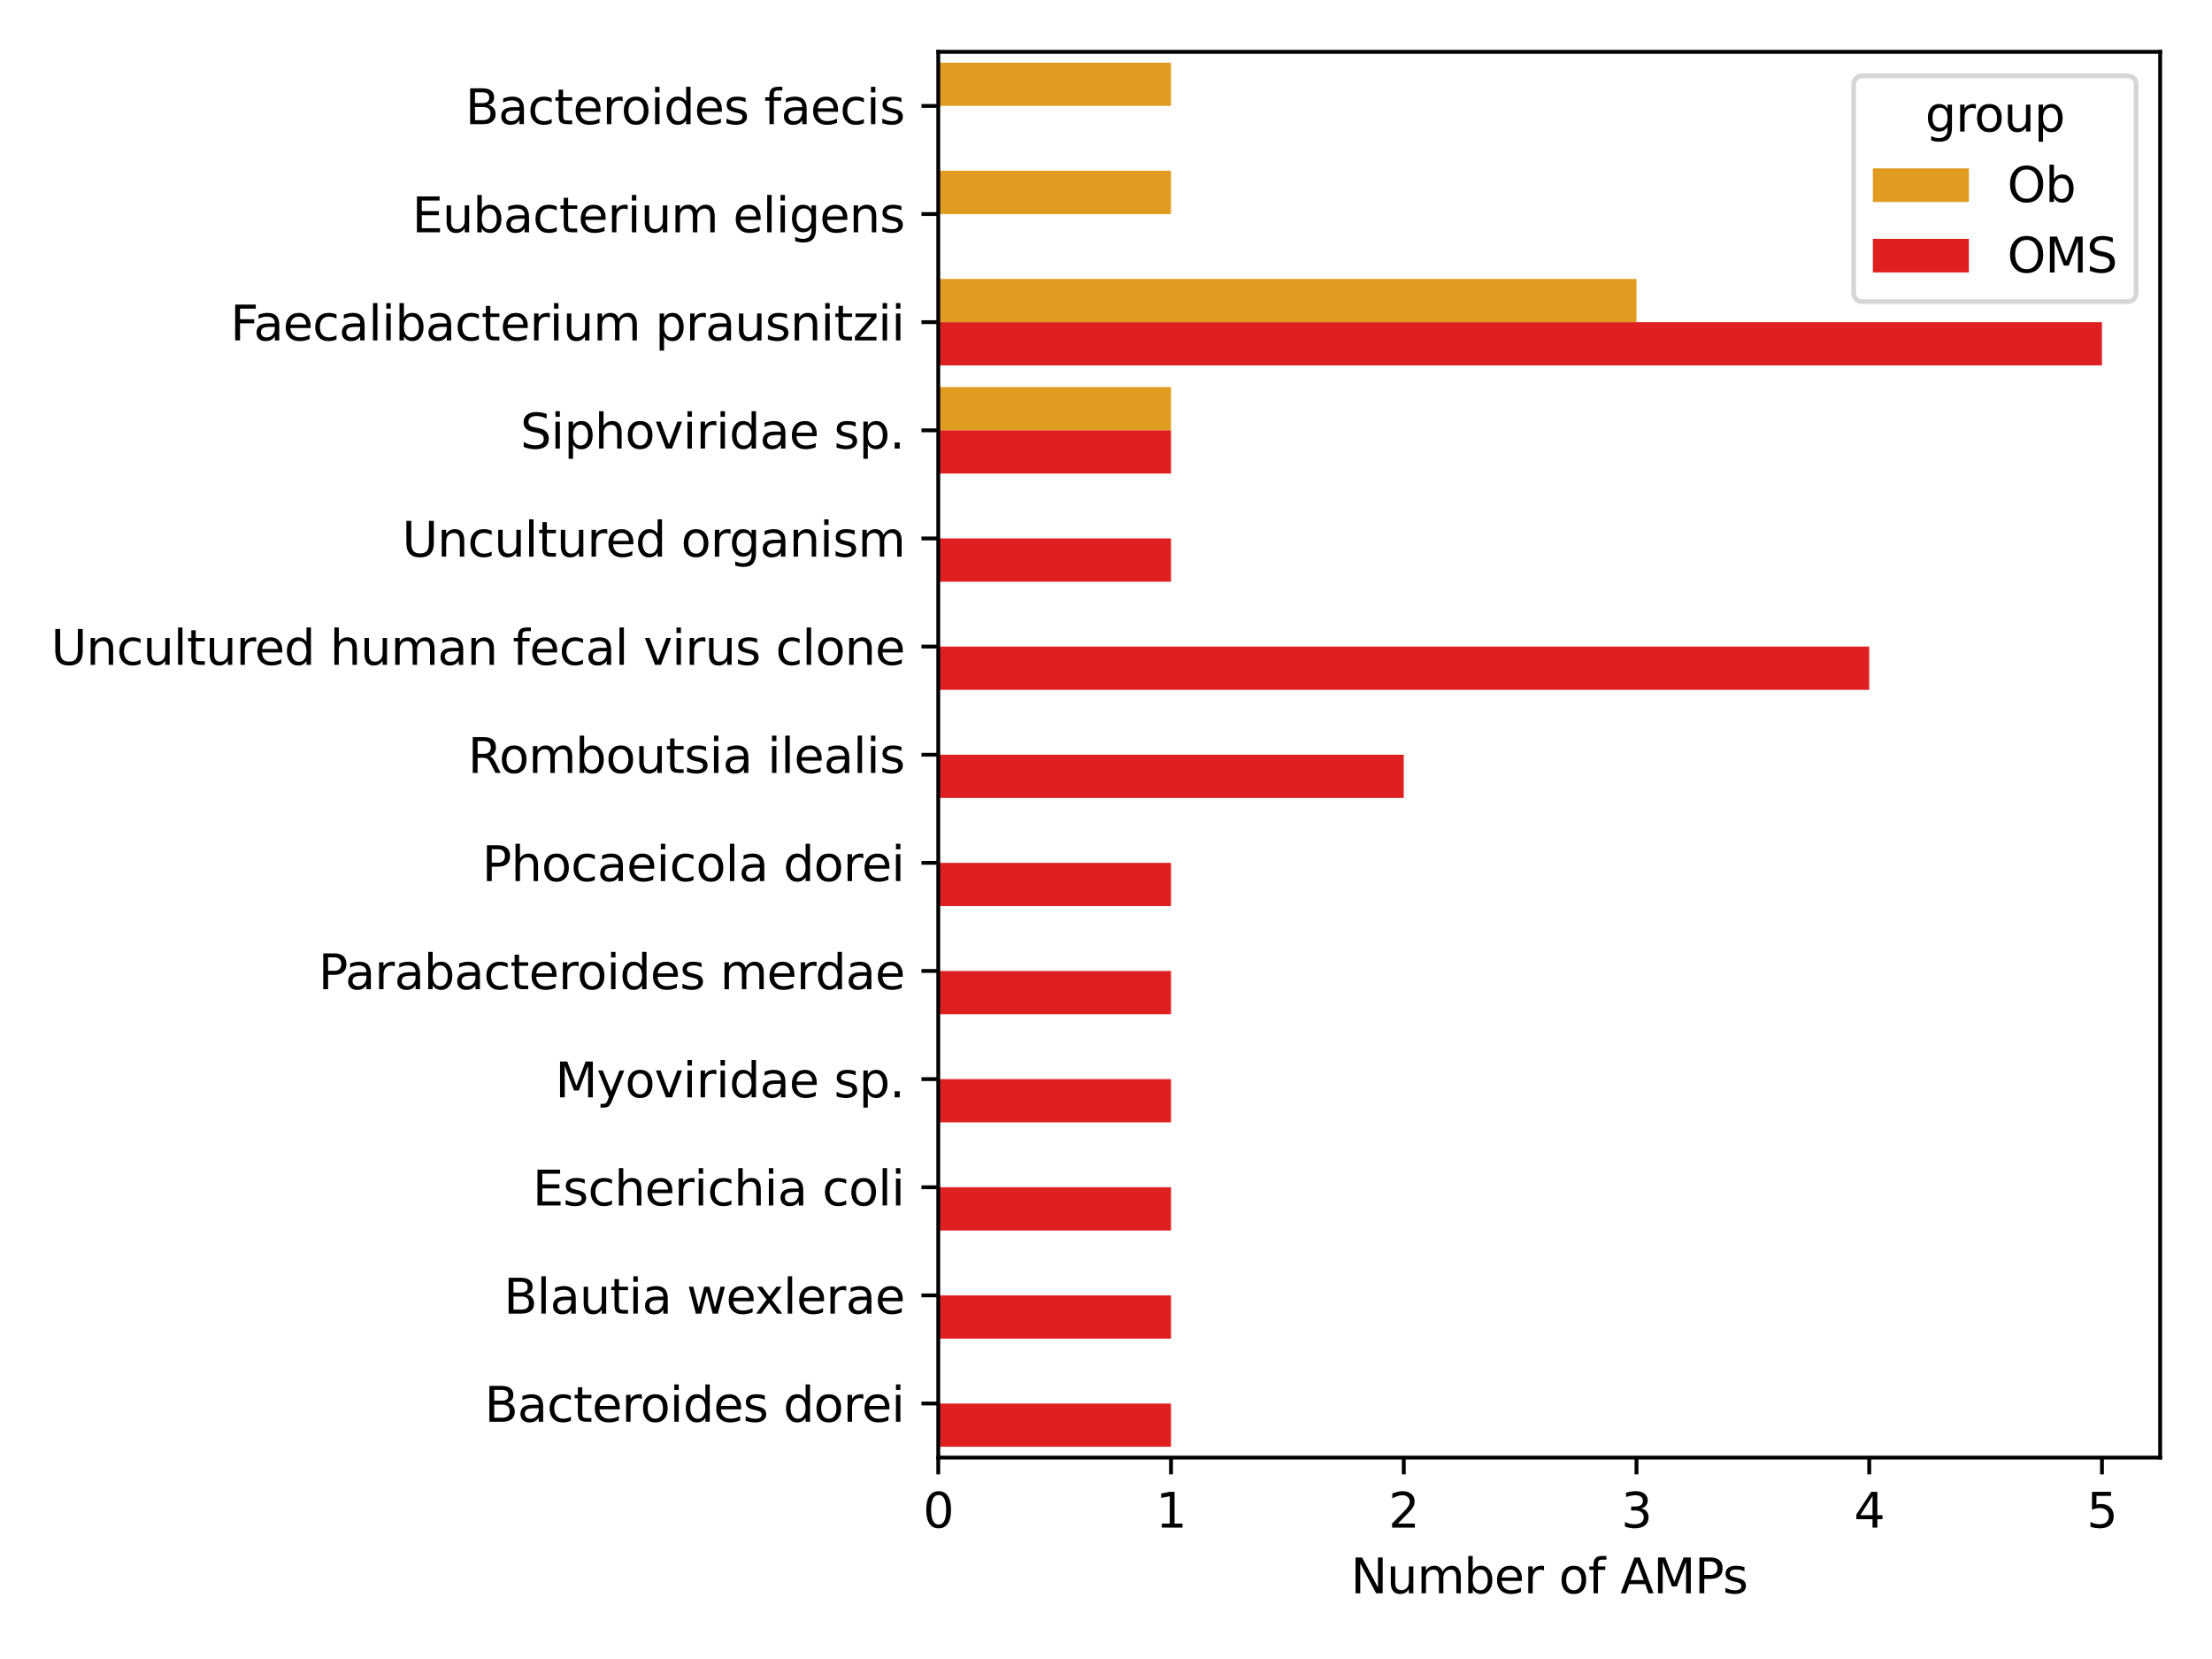 <?xml version="1.0" encoding="utf-8" standalone="no"?>
<!DOCTYPE svg PUBLIC "-//W3C//DTD SVG 1.1//EN"
  "http://www.w3.org/Graphics/SVG/1.1/DTD/svg11.dtd">
<svg xmlns:xlink="http://www.w3.org/1999/xlink" width="460.8pt" height="345.6pt" viewBox="0 0 460.8 345.6" xmlns="http://www.w3.org/2000/svg" version="1.1">
 <defs>
  <style type="text/css">*{stroke-linejoin: round; stroke-linecap: butt}</style>
 </defs>
 <g id="figure_1">
  <g id="patch_1">
   <path d="M 0 345.6 
L 460.8 345.6 
L 460.8 0 
L 0 0 
z
" style="fill: #ffffff"/>
  </g>
  <g id="axes_1">
   <g id="patch_2">
    <path d="M 195.46 303.64 
L 450 303.64 
L 450 10.8 
L 195.46 10.8 
z
" style="fill: #ffffff"/>
   </g>
   <g id="patch_3">
    <path d="M 195.46 13.053 
L 243.944 13.053 
L 243.944 22.063 
L 195.46 22.063 
z
" clip-path="url(#p601b85ba88)" style="fill: #df9c20"/>
   </g>
   <g id="patch_4">
    <path d="M 195.46 35.579 
L 243.944 35.579 
L 243.944 44.589 
L 195.46 44.589 
z
" clip-path="url(#p601b85ba88)" style="fill: #df9c20"/>
   </g>
   <g id="patch_5">
    <path d="M 195.46 58.105 
L 340.911 58.105 
L 340.911 67.115 
L 195.46 67.115 
z
" clip-path="url(#p601b85ba88)" style="fill: #df9c20"/>
   </g>
   <g id="patch_6">
    <path d="M 195.46 80.631 
L 243.944 80.631 
L 243.944 89.642 
L 195.46 89.642 
z
" clip-path="url(#p601b85ba88)" style="fill: #df9c20"/>
   </g>
   <g id="patch_7">
    <path d="M 0 0 
z
" clip-path="url(#p601b85ba88)" style="fill: #df9c20"/>
   </g>
   <g id="patch_8">
    <path d="M 0 0 
z
" clip-path="url(#p601b85ba88)" style="fill: #df9c20"/>
   </g>
   <g id="patch_9">
    <path d="M 0 0 
z
" clip-path="url(#p601b85ba88)" style="fill: #df9c20"/>
   </g>
   <g id="patch_10">
    <path d="M 0 0 
z
" clip-path="url(#p601b85ba88)" style="fill: #df9c20"/>
   </g>
   <g id="patch_11">
    <path d="M 0 0 
z
" clip-path="url(#p601b85ba88)" style="fill: #df9c20"/>
   </g>
   <g id="patch_12">
    <path d="M 0 0 
z
" clip-path="url(#p601b85ba88)" style="fill: #df9c20"/>
   </g>
   <g id="patch_13">
    <path d="M 0 0 
z
" clip-path="url(#p601b85ba88)" style="fill: #df9c20"/>
   </g>
   <g id="patch_14">
    <path d="M 0 0 
z
" clip-path="url(#p601b85ba88)" style="fill: #df9c20"/>
   </g>
   <g id="patch_15">
    <path d="M 0 0 
z
" clip-path="url(#p601b85ba88)" style="fill: #df9c20"/>
   </g>
   <g id="patch_16">
    <path d="M 0 0 
z
" clip-path="url(#p601b85ba88)" style="fill: #df2020"/>
   </g>
   <g id="patch_17">
    <path d="M 0 0 
z
" clip-path="url(#p601b85ba88)" style="fill: #df2020"/>
   </g>
   <g id="patch_18">
    <path d="M 195.46 67.115 
L 437.879 67.115 
L 437.879 76.126 
L 195.46 76.126 
z
" clip-path="url(#p601b85ba88)" style="fill: #df2020"/>
   </g>
   <g id="patch_19">
    <path d="M 195.46 89.642 
L 243.944 89.642 
L 243.944 98.652 
L 195.46 98.652 
z
" clip-path="url(#p601b85ba88)" style="fill: #df2020"/>
   </g>
   <g id="patch_20">
    <path d="M 195.46 112.168 
L 243.944 112.168 
L 243.944 121.178 
L 195.46 121.178 
z
" clip-path="url(#p601b85ba88)" style="fill: #df2020"/>
   </g>
   <g id="patch_21">
    <path d="M 195.46 134.694 
L 389.395 134.694 
L 389.395 143.704 
L 195.46 143.704 
z
" clip-path="url(#p601b85ba88)" style="fill: #df2020"/>
   </g>
   <g id="patch_22">
    <path d="M 195.46 157.22 
L 292.428 157.22 
L 292.428 166.23 
L 195.46 166.23 
z
" clip-path="url(#p601b85ba88)" style="fill: #df2020"/>
   </g>
   <g id="patch_23">
    <path d="M 195.46 179.746 
L 243.944 179.746 
L 243.944 188.757 
L 195.46 188.757 
z
" clip-path="url(#p601b85ba88)" style="fill: #df2020"/>
   </g>
   <g id="patch_24">
    <path d="M 195.46 202.272 
L 243.944 202.272 
L 243.944 211.283 
L 195.46 211.283 
z
" clip-path="url(#p601b85ba88)" style="fill: #df2020"/>
   </g>
   <g id="patch_25">
    <path d="M 195.46 224.798 
L 243.944 224.798 
L 243.944 233.809 
L 195.46 233.809 
z
" clip-path="url(#p601b85ba88)" style="fill: #df2020"/>
   </g>
   <g id="patch_26">
    <path d="M 195.46 247.325 
L 243.944 247.325 
L 243.944 256.335 
L 195.46 256.335 
z
" clip-path="url(#p601b85ba88)" style="fill: #df2020"/>
   </g>
   <g id="patch_27">
    <path d="M 195.46 269.851 
L 243.944 269.851 
L 243.944 278.861 
L 195.46 278.861 
z
" clip-path="url(#p601b85ba88)" style="fill: #df2020"/>
   </g>
   <g id="patch_28">
    <path d="M 195.46 292.377 
L 243.944 292.377 
L 243.944 301.387 
L 195.46 301.387 
z
" clip-path="url(#p601b85ba88)" style="fill: #df2020"/>
   </g>
   <g id="matplotlib.axis_1">
    <g id="xtick_1">
     <g id="line2d_1">
      <defs>
       <path id="m6d59817ad7" d="M 0 0 
L 0 3.5 
" style="stroke: #000000; stroke-width: 0.8"/>
      </defs>
      <g>
       <use xlink:href="#m6d59817ad7" x="195.46" y="303.64" style="stroke: #000000; stroke-width: 0.8"/>
      </g>
     </g>
     <g id="text_1">
      <!-- 0 -->
      <g transform="translate(192.279 318.238) scale(0.1 -0.1)">
       <defs>
        <path id="DejaVuSans-30" d="M 2034 4250 
Q 1547 4250 1301 3770 
Q 1056 3291 1056 2328 
Q 1056 1369 1301 889 
Q 1547 409 2034 409 
Q 2525 409 2770 889 
Q 3016 1369 3016 2328 
Q 3016 3291 2770 3770 
Q 2525 4250 2034 4250 
z
M 2034 4750 
Q 2819 4750 3233 4129 
Q 3647 3509 3647 2328 
Q 3647 1150 3233 529 
Q 2819 -91 2034 -91 
Q 1250 -91 836 529 
Q 422 1150 422 2328 
Q 422 3509 836 4129 
Q 1250 4750 2034 4750 
z
" transform="scale(0.016)"/>
       </defs>
       <use xlink:href="#DejaVuSans-30"/>
      </g>
     </g>
    </g>
    <g id="xtick_2">
     <g id="line2d_2">
      <g>
       <use xlink:href="#m6d59817ad7" x="243.944" y="303.64" style="stroke: #000000; stroke-width: 0.8"/>
      </g>
     </g>
     <g id="text_2">
      <!-- 1 -->
      <g transform="translate(240.763 318.238) scale(0.1 -0.1)">
       <defs>
        <path id="DejaVuSans-31" d="M 794 531 
L 1825 531 
L 1825 4091 
L 703 3866 
L 703 4441 
L 1819 4666 
L 2450 4666 
L 2450 531 
L 3481 531 
L 3481 0 
L 794 0 
L 794 531 
z
" transform="scale(0.016)"/>
       </defs>
       <use xlink:href="#DejaVuSans-31"/>
      </g>
     </g>
    </g>
    <g id="xtick_3">
     <g id="line2d_3">
      <g>
       <use xlink:href="#m6d59817ad7" x="292.428" y="303.64" style="stroke: #000000; stroke-width: 0.8"/>
      </g>
     </g>
     <g id="text_3">
      <!-- 2 -->
      <g transform="translate(289.246 318.238) scale(0.1 -0.1)">
       <defs>
        <path id="DejaVuSans-32" d="M 1228 531 
L 3431 531 
L 3431 0 
L 469 0 
L 469 531 
Q 828 903 1448 1529 
Q 2069 2156 2228 2338 
Q 2531 2678 2651 2914 
Q 2772 3150 2772 3378 
Q 2772 3750 2511 3984 
Q 2250 4219 1831 4219 
Q 1534 4219 1204 4116 
Q 875 4013 500 3803 
L 500 4441 
Q 881 4594 1212 4672 
Q 1544 4750 1819 4750 
Q 2544 4750 2975 4387 
Q 3406 4025 3406 3419 
Q 3406 3131 3298 2873 
Q 3191 2616 2906 2266 
Q 2828 2175 2409 1742 
Q 1991 1309 1228 531 
z
" transform="scale(0.016)"/>
       </defs>
       <use xlink:href="#DejaVuSans-32"/>
      </g>
     </g>
    </g>
    <g id="xtick_4">
     <g id="line2d_4">
      <g>
       <use xlink:href="#m6d59817ad7" x="340.911" y="303.64" style="stroke: #000000; stroke-width: 0.8"/>
      </g>
     </g>
     <g id="text_4">
      <!-- 3 -->
      <g transform="translate(337.73 318.238) scale(0.1 -0.1)">
       <defs>
        <path id="DejaVuSans-33" d="M 2597 2516 
Q 3050 2419 3304 2112 
Q 3559 1806 3559 1356 
Q 3559 666 3084 287 
Q 2609 -91 1734 -91 
Q 1441 -91 1130 -33 
Q 819 25 488 141 
L 488 750 
Q 750 597 1062 519 
Q 1375 441 1716 441 
Q 2309 441 2620 675 
Q 2931 909 2931 1356 
Q 2931 1769 2642 2001 
Q 2353 2234 1838 2234 
L 1294 2234 
L 1294 2753 
L 1863 2753 
Q 2328 2753 2575 2939 
Q 2822 3125 2822 3475 
Q 2822 3834 2567 4026 
Q 2313 4219 1838 4219 
Q 1578 4219 1281 4162 
Q 984 4106 628 3988 
L 628 4550 
Q 988 4650 1302 4700 
Q 1616 4750 1894 4750 
Q 2613 4750 3031 4423 
Q 3450 4097 3450 3541 
Q 3450 3153 3228 2886 
Q 3006 2619 2597 2516 
z
" transform="scale(0.016)"/>
       </defs>
       <use xlink:href="#DejaVuSans-33"/>
      </g>
     </g>
    </g>
    <g id="xtick_5">
     <g id="line2d_5">
      <g>
       <use xlink:href="#m6d59817ad7" x="389.395" y="303.64" style="stroke: #000000; stroke-width: 0.8"/>
      </g>
     </g>
     <g id="text_5">
      <!-- 4 -->
      <g transform="translate(386.214 318.238) scale(0.1 -0.1)">
       <defs>
        <path id="DejaVuSans-34" d="M 2419 4116 
L 825 1625 
L 2419 1625 
L 2419 4116 
z
M 2253 4666 
L 3047 4666 
L 3047 1625 
L 3713 1625 
L 3713 1100 
L 3047 1100 
L 3047 0 
L 2419 0 
L 2419 1100 
L 313 1100 
L 313 1709 
L 2253 4666 
z
" transform="scale(0.016)"/>
       </defs>
       <use xlink:href="#DejaVuSans-34"/>
      </g>
     </g>
    </g>
    <g id="xtick_6">
     <g id="line2d_6">
      <g>
       <use xlink:href="#m6d59817ad7" x="437.879" y="303.64" style="stroke: #000000; stroke-width: 0.8"/>
      </g>
     </g>
     <g id="text_6">
      <!-- 5 -->
      <g transform="translate(434.698 318.238) scale(0.1 -0.1)">
       <defs>
        <path id="DejaVuSans-35" d="M 691 4666 
L 3169 4666 
L 3169 4134 
L 1269 4134 
L 1269 2991 
Q 1406 3038 1543 3061 
Q 1681 3084 1819 3084 
Q 2600 3084 3056 2656 
Q 3513 2228 3513 1497 
Q 3513 744 3044 326 
Q 2575 -91 1722 -91 
Q 1428 -91 1123 -41 
Q 819 9 494 109 
L 494 744 
Q 775 591 1075 516 
Q 1375 441 1709 441 
Q 2250 441 2565 725 
Q 2881 1009 2881 1497 
Q 2881 1984 2565 2268 
Q 2250 2553 1709 2553 
Q 1456 2553 1204 2497 
Q 953 2441 691 2322 
L 691 4666 
z
" transform="scale(0.016)"/>
       </defs>
       <use xlink:href="#DejaVuSans-35"/>
      </g>
     </g>
    </g>
    <g id="text_7">
     <!-- Number of AMPs -->
     <g transform="translate(281.38 331.917) scale(0.1 -0.1)">
      <defs>
       <path id="DejaVuSans-4e" d="M 628 4666 
L 1478 4666 
L 3547 763 
L 3547 4666 
L 4159 4666 
L 4159 0 
L 3309 0 
L 1241 3903 
L 1241 0 
L 628 0 
L 628 4666 
z
" transform="scale(0.016)"/>
       <path id="DejaVuSans-75" d="M 544 1381 
L 544 3500 
L 1119 3500 
L 1119 1403 
Q 1119 906 1312 657 
Q 1506 409 1894 409 
Q 2359 409 2629 706 
Q 2900 1003 2900 1516 
L 2900 3500 
L 3475 3500 
L 3475 0 
L 2900 0 
L 2900 538 
Q 2691 219 2414 64 
Q 2138 -91 1772 -91 
Q 1169 -91 856 284 
Q 544 659 544 1381 
z
M 1991 3584 
L 1991 3584 
z
" transform="scale(0.016)"/>
       <path id="DejaVuSans-6d" d="M 3328 2828 
Q 3544 3216 3844 3400 
Q 4144 3584 4550 3584 
Q 5097 3584 5394 3201 
Q 5691 2819 5691 2113 
L 5691 0 
L 5113 0 
L 5113 2094 
Q 5113 2597 4934 2840 
Q 4756 3084 4391 3084 
Q 3944 3084 3684 2787 
Q 3425 2491 3425 1978 
L 3425 0 
L 2847 0 
L 2847 2094 
Q 2847 2600 2669 2842 
Q 2491 3084 2119 3084 
Q 1678 3084 1418 2786 
Q 1159 2488 1159 1978 
L 1159 0 
L 581 0 
L 581 3500 
L 1159 3500 
L 1159 2956 
Q 1356 3278 1631 3431 
Q 1906 3584 2284 3584 
Q 2666 3584 2933 3390 
Q 3200 3197 3328 2828 
z
" transform="scale(0.016)"/>
       <path id="DejaVuSans-62" d="M 3116 1747 
Q 3116 2381 2855 2742 
Q 2594 3103 2138 3103 
Q 1681 3103 1420 2742 
Q 1159 2381 1159 1747 
Q 1159 1113 1420 752 
Q 1681 391 2138 391 
Q 2594 391 2855 752 
Q 3116 1113 3116 1747 
z
M 1159 2969 
Q 1341 3281 1617 3432 
Q 1894 3584 2278 3584 
Q 2916 3584 3314 3078 
Q 3713 2572 3713 1747 
Q 3713 922 3314 415 
Q 2916 -91 2278 -91 
Q 1894 -91 1617 61 
Q 1341 213 1159 525 
L 1159 0 
L 581 0 
L 581 4863 
L 1159 4863 
L 1159 2969 
z
" transform="scale(0.016)"/>
       <path id="DejaVuSans-65" d="M 3597 1894 
L 3597 1613 
L 953 1613 
Q 991 1019 1311 708 
Q 1631 397 2203 397 
Q 2534 397 2845 478 
Q 3156 559 3463 722 
L 3463 178 
Q 3153 47 2828 -22 
Q 2503 -91 2169 -91 
Q 1331 -91 842 396 
Q 353 884 353 1716 
Q 353 2575 817 3079 
Q 1281 3584 2069 3584 
Q 2775 3584 3186 3129 
Q 3597 2675 3597 1894 
z
M 3022 2063 
Q 3016 2534 2758 2815 
Q 2500 3097 2075 3097 
Q 1594 3097 1305 2825 
Q 1016 2553 972 2059 
L 3022 2063 
z
" transform="scale(0.016)"/>
       <path id="DejaVuSans-72" d="M 2631 2963 
Q 2534 3019 2420 3045 
Q 2306 3072 2169 3072 
Q 1681 3072 1420 2755 
Q 1159 2438 1159 1844 
L 1159 0 
L 581 0 
L 581 3500 
L 1159 3500 
L 1159 2956 
Q 1341 3275 1631 3429 
Q 1922 3584 2338 3584 
Q 2397 3584 2469 3576 
Q 2541 3569 2628 3553 
L 2631 2963 
z
" transform="scale(0.016)"/>
       <path id="DejaVuSans-20" transform="scale(0.016)"/>
       <path id="DejaVuSans-6f" d="M 1959 3097 
Q 1497 3097 1228 2736 
Q 959 2375 959 1747 
Q 959 1119 1226 758 
Q 1494 397 1959 397 
Q 2419 397 2687 759 
Q 2956 1122 2956 1747 
Q 2956 2369 2687 2733 
Q 2419 3097 1959 3097 
z
M 1959 3584 
Q 2709 3584 3137 3096 
Q 3566 2609 3566 1747 
Q 3566 888 3137 398 
Q 2709 -91 1959 -91 
Q 1206 -91 779 398 
Q 353 888 353 1747 
Q 353 2609 779 3096 
Q 1206 3584 1959 3584 
z
" transform="scale(0.016)"/>
       <path id="DejaVuSans-66" d="M 2375 4863 
L 2375 4384 
L 1825 4384 
Q 1516 4384 1395 4259 
Q 1275 4134 1275 3809 
L 1275 3500 
L 2222 3500 
L 2222 3053 
L 1275 3053 
L 1275 0 
L 697 0 
L 697 3053 
L 147 3053 
L 147 3500 
L 697 3500 
L 697 3744 
Q 697 4328 969 4595 
Q 1241 4863 1831 4863 
L 2375 4863 
z
" transform="scale(0.016)"/>
       <path id="DejaVuSans-41" d="M 2188 4044 
L 1331 1722 
L 3047 1722 
L 2188 4044 
z
M 1831 4666 
L 2547 4666 
L 4325 0 
L 3669 0 
L 3244 1197 
L 1141 1197 
L 716 0 
L 50 0 
L 1831 4666 
z
" transform="scale(0.016)"/>
       <path id="DejaVuSans-4d" d="M 628 4666 
L 1569 4666 
L 2759 1491 
L 3956 4666 
L 4897 4666 
L 4897 0 
L 4281 0 
L 4281 4097 
L 3078 897 
L 2444 897 
L 1241 4097 
L 1241 0 
L 628 0 
L 628 4666 
z
" transform="scale(0.016)"/>
       <path id="DejaVuSans-50" d="M 1259 4147 
L 1259 2394 
L 2053 2394 
Q 2494 2394 2734 2622 
Q 2975 2850 2975 3272 
Q 2975 3691 2734 3919 
Q 2494 4147 2053 4147 
L 1259 4147 
z
M 628 4666 
L 2053 4666 
Q 2838 4666 3239 4311 
Q 3641 3956 3641 3272 
Q 3641 2581 3239 2228 
Q 2838 1875 2053 1875 
L 1259 1875 
L 1259 0 
L 628 0 
L 628 4666 
z
" transform="scale(0.016)"/>
       <path id="DejaVuSans-73" d="M 2834 3397 
L 2834 2853 
Q 2591 2978 2328 3040 
Q 2066 3103 1784 3103 
Q 1356 3103 1142 2972 
Q 928 2841 928 2578 
Q 928 2378 1081 2264 
Q 1234 2150 1697 2047 
L 1894 2003 
Q 2506 1872 2764 1633 
Q 3022 1394 3022 966 
Q 3022 478 2636 193 
Q 2250 -91 1575 -91 
Q 1294 -91 989 -36 
Q 684 19 347 128 
L 347 722 
Q 666 556 975 473 
Q 1284 391 1588 391 
Q 1994 391 2212 530 
Q 2431 669 2431 922 
Q 2431 1156 2273 1281 
Q 2116 1406 1581 1522 
L 1381 1569 
Q 847 1681 609 1914 
Q 372 2147 372 2553 
Q 372 3047 722 3315 
Q 1072 3584 1716 3584 
Q 2034 3584 2315 3537 
Q 2597 3491 2834 3397 
z
" transform="scale(0.016)"/>
      </defs>
      <use xlink:href="#DejaVuSans-4e"/>
      <use xlink:href="#DejaVuSans-75" x="74.805"/>
      <use xlink:href="#DejaVuSans-6d" x="138.184"/>
      <use xlink:href="#DejaVuSans-62" x="235.596"/>
      <use xlink:href="#DejaVuSans-65" x="299.072"/>
      <use xlink:href="#DejaVuSans-72" x="360.596"/>
      <use xlink:href="#DejaVuSans-20" x="401.709"/>
      <use xlink:href="#DejaVuSans-6f" x="433.496"/>
      <use xlink:href="#DejaVuSans-66" x="494.678"/>
      <use xlink:href="#DejaVuSans-20" x="529.883"/>
      <use xlink:href="#DejaVuSans-41" x="561.67"/>
      <use xlink:href="#DejaVuSans-4d" x="630.078"/>
      <use xlink:href="#DejaVuSans-50" x="716.357"/>
      <use xlink:href="#DejaVuSans-73" x="774.91"/>
     </g>
    </g>
   </g>
   <g id="matplotlib.axis_2">
    <g id="ytick_1">
     <g id="line2d_7">
      <defs>
       <path id="mf4fec11add" d="M 0 0 
L -3.5 0 
" style="stroke: #000000; stroke-width: 0.8"/>
      </defs>
      <g>
       <use xlink:href="#mf4fec11add" x="195.46" y="22.063" style="stroke: #000000; stroke-width: 0.8"/>
      </g>
     </g>
     <g id="text_8">
      <!-- Bacteroides faecis -->
      <g transform="translate(96.94 25.862) scale(0.1 -0.1)">
       <defs>
        <path id="DejaVuSans-42" d="M 1259 2228 
L 1259 519 
L 2272 519 
Q 2781 519 3026 730 
Q 3272 941 3272 1375 
Q 3272 1813 3026 2020 
Q 2781 2228 2272 2228 
L 1259 2228 
z
M 1259 4147 
L 1259 2741 
L 2194 2741 
Q 2656 2741 2882 2914 
Q 3109 3088 3109 3444 
Q 3109 3797 2882 3972 
Q 2656 4147 2194 4147 
L 1259 4147 
z
M 628 4666 
L 2241 4666 
Q 2963 4666 3353 4366 
Q 3744 4066 3744 3513 
Q 3744 3084 3544 2831 
Q 3344 2578 2956 2516 
Q 3422 2416 3680 2098 
Q 3938 1781 3938 1306 
Q 3938 681 3513 340 
Q 3088 0 2303 0 
L 628 0 
L 628 4666 
z
" transform="scale(0.016)"/>
        <path id="DejaVuSans-61" d="M 2194 1759 
Q 1497 1759 1228 1600 
Q 959 1441 959 1056 
Q 959 750 1161 570 
Q 1363 391 1709 391 
Q 2188 391 2477 730 
Q 2766 1069 2766 1631 
L 2766 1759 
L 2194 1759 
z
M 3341 1997 
L 3341 0 
L 2766 0 
L 2766 531 
Q 2569 213 2275 61 
Q 1981 -91 1556 -91 
Q 1019 -91 701 211 
Q 384 513 384 1019 
Q 384 1609 779 1909 
Q 1175 2209 1959 2209 
L 2766 2209 
L 2766 2266 
Q 2766 2663 2505 2880 
Q 2244 3097 1772 3097 
Q 1472 3097 1187 3025 
Q 903 2953 641 2809 
L 641 3341 
Q 956 3463 1253 3523 
Q 1550 3584 1831 3584 
Q 2591 3584 2966 3190 
Q 3341 2797 3341 1997 
z
" transform="scale(0.016)"/>
        <path id="DejaVuSans-63" d="M 3122 3366 
L 3122 2828 
Q 2878 2963 2633 3030 
Q 2388 3097 2138 3097 
Q 1578 3097 1268 2742 
Q 959 2388 959 1747 
Q 959 1106 1268 751 
Q 1578 397 2138 397 
Q 2388 397 2633 464 
Q 2878 531 3122 666 
L 3122 134 
Q 2881 22 2623 -34 
Q 2366 -91 2075 -91 
Q 1284 -91 818 406 
Q 353 903 353 1747 
Q 353 2603 823 3093 
Q 1294 3584 2113 3584 
Q 2378 3584 2631 3529 
Q 2884 3475 3122 3366 
z
" transform="scale(0.016)"/>
        <path id="DejaVuSans-74" d="M 1172 4494 
L 1172 3500 
L 2356 3500 
L 2356 3053 
L 1172 3053 
L 1172 1153 
Q 1172 725 1289 603 
Q 1406 481 1766 481 
L 2356 481 
L 2356 0 
L 1766 0 
Q 1100 0 847 248 
Q 594 497 594 1153 
L 594 3053 
L 172 3053 
L 172 3500 
L 594 3500 
L 594 4494 
L 1172 4494 
z
" transform="scale(0.016)"/>
        <path id="DejaVuSans-69" d="M 603 3500 
L 1178 3500 
L 1178 0 
L 603 0 
L 603 3500 
z
M 603 4863 
L 1178 4863 
L 1178 4134 
L 603 4134 
L 603 4863 
z
" transform="scale(0.016)"/>
        <path id="DejaVuSans-64" d="M 2906 2969 
L 2906 4863 
L 3481 4863 
L 3481 0 
L 2906 0 
L 2906 525 
Q 2725 213 2448 61 
Q 2172 -91 1784 -91 
Q 1150 -91 751 415 
Q 353 922 353 1747 
Q 353 2572 751 3078 
Q 1150 3584 1784 3584 
Q 2172 3584 2448 3432 
Q 2725 3281 2906 2969 
z
M 947 1747 
Q 947 1113 1208 752 
Q 1469 391 1925 391 
Q 2381 391 2643 752 
Q 2906 1113 2906 1747 
Q 2906 2381 2643 2742 
Q 2381 3103 1925 3103 
Q 1469 3103 1208 2742 
Q 947 2381 947 1747 
z
" transform="scale(0.016)"/>
       </defs>
       <use xlink:href="#DejaVuSans-42"/>
       <use xlink:href="#DejaVuSans-61" x="68.604"/>
       <use xlink:href="#DejaVuSans-63" x="129.883"/>
       <use xlink:href="#DejaVuSans-74" x="184.863"/>
       <use xlink:href="#DejaVuSans-65" x="224.072"/>
       <use xlink:href="#DejaVuSans-72" x="285.596"/>
       <use xlink:href="#DejaVuSans-6f" x="324.459"/>
       <use xlink:href="#DejaVuSans-69" x="385.641"/>
       <use xlink:href="#DejaVuSans-64" x="413.424"/>
       <use xlink:href="#DejaVuSans-65" x="476.9"/>
       <use xlink:href="#DejaVuSans-73" x="538.424"/>
       <use xlink:href="#DejaVuSans-20" x="590.523"/>
       <use xlink:href="#DejaVuSans-66" x="622.311"/>
       <use xlink:href="#DejaVuSans-61" x="657.516"/>
       <use xlink:href="#DejaVuSans-65" x="718.795"/>
       <use xlink:href="#DejaVuSans-63" x="780.318"/>
       <use xlink:href="#DejaVuSans-69" x="835.299"/>
       <use xlink:href="#DejaVuSans-73" x="863.082"/>
      </g>
     </g>
    </g>
    <g id="ytick_2">
     <g id="line2d_8">
      <g>
       <use xlink:href="#mf4fec11add" x="195.46" y="44.589" style="stroke: #000000; stroke-width: 0.8"/>
      </g>
     </g>
     <g id="text_9">
      <!-- Eubacterium eligens -->
      <g transform="translate(85.852 48.388) scale(0.1 -0.1)">
       <defs>
        <path id="DejaVuSans-45" d="M 628 4666 
L 3578 4666 
L 3578 4134 
L 1259 4134 
L 1259 2753 
L 3481 2753 
L 3481 2222 
L 1259 2222 
L 1259 531 
L 3634 531 
L 3634 0 
L 628 0 
L 628 4666 
z
" transform="scale(0.016)"/>
        <path id="DejaVuSans-6c" d="M 603 4863 
L 1178 4863 
L 1178 0 
L 603 0 
L 603 4863 
z
" transform="scale(0.016)"/>
        <path id="DejaVuSans-67" d="M 2906 1791 
Q 2906 2416 2648 2759 
Q 2391 3103 1925 3103 
Q 1463 3103 1205 2759 
Q 947 2416 947 1791 
Q 947 1169 1205 825 
Q 1463 481 1925 481 
Q 2391 481 2648 825 
Q 2906 1169 2906 1791 
z
M 3481 434 
Q 3481 -459 3084 -895 
Q 2688 -1331 1869 -1331 
Q 1566 -1331 1297 -1286 
Q 1028 -1241 775 -1147 
L 775 -588 
Q 1028 -725 1275 -790 
Q 1522 -856 1778 -856 
Q 2344 -856 2625 -561 
Q 2906 -266 2906 331 
L 2906 616 
Q 2728 306 2450 153 
Q 2172 0 1784 0 
Q 1141 0 747 490 
Q 353 981 353 1791 
Q 353 2603 747 3093 
Q 1141 3584 1784 3584 
Q 2172 3584 2450 3431 
Q 2728 3278 2906 2969 
L 2906 3500 
L 3481 3500 
L 3481 434 
z
" transform="scale(0.016)"/>
        <path id="DejaVuSans-6e" d="M 3513 2113 
L 3513 0 
L 2938 0 
L 2938 2094 
Q 2938 2591 2744 2837 
Q 2550 3084 2163 3084 
Q 1697 3084 1428 2787 
Q 1159 2491 1159 1978 
L 1159 0 
L 581 0 
L 581 3500 
L 1159 3500 
L 1159 2956 
Q 1366 3272 1645 3428 
Q 1925 3584 2291 3584 
Q 2894 3584 3203 3211 
Q 3513 2838 3513 2113 
z
" transform="scale(0.016)"/>
       </defs>
       <use xlink:href="#DejaVuSans-45"/>
       <use xlink:href="#DejaVuSans-75" x="63.184"/>
       <use xlink:href="#DejaVuSans-62" x="126.562"/>
       <use xlink:href="#DejaVuSans-61" x="190.039"/>
       <use xlink:href="#DejaVuSans-63" x="251.318"/>
       <use xlink:href="#DejaVuSans-74" x="306.299"/>
       <use xlink:href="#DejaVuSans-65" x="345.508"/>
       <use xlink:href="#DejaVuSans-72" x="407.031"/>
       <use xlink:href="#DejaVuSans-69" x="448.145"/>
       <use xlink:href="#DejaVuSans-75" x="475.928"/>
       <use xlink:href="#DejaVuSans-6d" x="539.307"/>
       <use xlink:href="#DejaVuSans-20" x="636.719"/>
       <use xlink:href="#DejaVuSans-65" x="668.506"/>
       <use xlink:href="#DejaVuSans-6c" x="730.029"/>
       <use xlink:href="#DejaVuSans-69" x="757.812"/>
       <use xlink:href="#DejaVuSans-67" x="785.596"/>
       <use xlink:href="#DejaVuSans-65" x="849.072"/>
       <use xlink:href="#DejaVuSans-6e" x="910.596"/>
       <use xlink:href="#DejaVuSans-73" x="973.975"/>
      </g>
     </g>
    </g>
    <g id="ytick_3">
     <g id="line2d_9">
      <g>
       <use xlink:href="#mf4fec11add" x="195.46" y="67.115" style="stroke: #000000; stroke-width: 0.8"/>
      </g>
     </g>
     <g id="text_10">
      <!-- Faecalibacterium prausnitzii -->
      <g transform="translate(47.988 70.915) scale(0.1 -0.1)">
       <defs>
        <path id="DejaVuSans-46" d="M 628 4666 
L 3309 4666 
L 3309 4134 
L 1259 4134 
L 1259 2759 
L 3109 2759 
L 3109 2228 
L 1259 2228 
L 1259 0 
L 628 0 
L 628 4666 
z
" transform="scale(0.016)"/>
        <path id="DejaVuSans-70" d="M 1159 525 
L 1159 -1331 
L 581 -1331 
L 581 3500 
L 1159 3500 
L 1159 2969 
Q 1341 3281 1617 3432 
Q 1894 3584 2278 3584 
Q 2916 3584 3314 3078 
Q 3713 2572 3713 1747 
Q 3713 922 3314 415 
Q 2916 -91 2278 -91 
Q 1894 -91 1617 61 
Q 1341 213 1159 525 
z
M 3116 1747 
Q 3116 2381 2855 2742 
Q 2594 3103 2138 3103 
Q 1681 3103 1420 2742 
Q 1159 2381 1159 1747 
Q 1159 1113 1420 752 
Q 1681 391 2138 391 
Q 2594 391 2855 752 
Q 3116 1113 3116 1747 
z
" transform="scale(0.016)"/>
        <path id="DejaVuSans-7a" d="M 353 3500 
L 3084 3500 
L 3084 2975 
L 922 459 
L 3084 459 
L 3084 0 
L 275 0 
L 275 525 
L 2438 3041 
L 353 3041 
L 353 3500 
z
" transform="scale(0.016)"/>
       </defs>
       <use xlink:href="#DejaVuSans-46"/>
       <use xlink:href="#DejaVuSans-61" x="48.395"/>
       <use xlink:href="#DejaVuSans-65" x="109.674"/>
       <use xlink:href="#DejaVuSans-63" x="171.197"/>
       <use xlink:href="#DejaVuSans-61" x="226.178"/>
       <use xlink:href="#DejaVuSans-6c" x="287.457"/>
       <use xlink:href="#DejaVuSans-69" x="315.24"/>
       <use xlink:href="#DejaVuSans-62" x="343.023"/>
       <use xlink:href="#DejaVuSans-61" x="406.5"/>
       <use xlink:href="#DejaVuSans-63" x="467.779"/>
       <use xlink:href="#DejaVuSans-74" x="522.76"/>
       <use xlink:href="#DejaVuSans-65" x="561.969"/>
       <use xlink:href="#DejaVuSans-72" x="623.492"/>
       <use xlink:href="#DejaVuSans-69" x="664.605"/>
       <use xlink:href="#DejaVuSans-75" x="692.389"/>
       <use xlink:href="#DejaVuSans-6d" x="755.768"/>
       <use xlink:href="#DejaVuSans-20" x="853.18"/>
       <use xlink:href="#DejaVuSans-70" x="884.967"/>
       <use xlink:href="#DejaVuSans-72" x="948.443"/>
       <use xlink:href="#DejaVuSans-61" x="989.557"/>
       <use xlink:href="#DejaVuSans-75" x="1050.836"/>
       <use xlink:href="#DejaVuSans-73" x="1114.215"/>
       <use xlink:href="#DejaVuSans-6e" x="1166.314"/>
       <use xlink:href="#DejaVuSans-69" x="1229.693"/>
       <use xlink:href="#DejaVuSans-74" x="1257.477"/>
       <use xlink:href="#DejaVuSans-7a" x="1296.686"/>
       <use xlink:href="#DejaVuSans-69" x="1349.176"/>
       <use xlink:href="#DejaVuSans-69" x="1376.959"/>
      </g>
     </g>
    </g>
    <g id="ytick_4">
     <g id="line2d_10">
      <g>
       <use xlink:href="#mf4fec11add" x="195.46" y="89.642" style="stroke: #000000; stroke-width: 0.8"/>
      </g>
     </g>
     <g id="text_11">
      <!-- Siphoviridae sp. -->
      <g transform="translate(108.399 93.441) scale(0.1 -0.1)">
       <defs>
        <path id="DejaVuSans-53" d="M 3425 4513 
L 3425 3897 
Q 3066 4069 2747 4153 
Q 2428 4238 2131 4238 
Q 1616 4238 1336 4038 
Q 1056 3838 1056 3469 
Q 1056 3159 1242 3001 
Q 1428 2844 1947 2747 
L 2328 2669 
Q 3034 2534 3370 2195 
Q 3706 1856 3706 1288 
Q 3706 609 3251 259 
Q 2797 -91 1919 -91 
Q 1588 -91 1214 -16 
Q 841 59 441 206 
L 441 856 
Q 825 641 1194 531 
Q 1563 422 1919 422 
Q 2459 422 2753 634 
Q 3047 847 3047 1241 
Q 3047 1584 2836 1778 
Q 2625 1972 2144 2069 
L 1759 2144 
Q 1053 2284 737 2584 
Q 422 2884 422 3419 
Q 422 4038 858 4394 
Q 1294 4750 2059 4750 
Q 2388 4750 2728 4690 
Q 3069 4631 3425 4513 
z
" transform="scale(0.016)"/>
        <path id="DejaVuSans-68" d="M 3513 2113 
L 3513 0 
L 2938 0 
L 2938 2094 
Q 2938 2591 2744 2837 
Q 2550 3084 2163 3084 
Q 1697 3084 1428 2787 
Q 1159 2491 1159 1978 
L 1159 0 
L 581 0 
L 581 4863 
L 1159 4863 
L 1159 2956 
Q 1366 3272 1645 3428 
Q 1925 3584 2291 3584 
Q 2894 3584 3203 3211 
Q 3513 2838 3513 2113 
z
" transform="scale(0.016)"/>
        <path id="DejaVuSans-76" d="M 191 3500 
L 800 3500 
L 1894 563 
L 2988 3500 
L 3597 3500 
L 2284 0 
L 1503 0 
L 191 3500 
z
" transform="scale(0.016)"/>
        <path id="DejaVuSans-2e" d="M 684 794 
L 1344 794 
L 1344 0 
L 684 0 
L 684 794 
z
" transform="scale(0.016)"/>
       </defs>
       <use xlink:href="#DejaVuSans-53"/>
       <use xlink:href="#DejaVuSans-69" x="63.477"/>
       <use xlink:href="#DejaVuSans-70" x="91.26"/>
       <use xlink:href="#DejaVuSans-68" x="154.736"/>
       <use xlink:href="#DejaVuSans-6f" x="218.115"/>
       <use xlink:href="#DejaVuSans-76" x="279.297"/>
       <use xlink:href="#DejaVuSans-69" x="338.477"/>
       <use xlink:href="#DejaVuSans-72" x="366.26"/>
       <use xlink:href="#DejaVuSans-69" x="407.373"/>
       <use xlink:href="#DejaVuSans-64" x="435.156"/>
       <use xlink:href="#DejaVuSans-61" x="498.633"/>
       <use xlink:href="#DejaVuSans-65" x="559.912"/>
       <use xlink:href="#DejaVuSans-20" x="621.436"/>
       <use xlink:href="#DejaVuSans-73" x="653.223"/>
       <use xlink:href="#DejaVuSans-70" x="705.322"/>
       <use xlink:href="#DejaVuSans-2e" x="768.799"/>
      </g>
     </g>
    </g>
    <g id="ytick_5">
     <g id="line2d_11">
      <g>
       <use xlink:href="#mf4fec11add" x="195.46" y="112.168" style="stroke: #000000; stroke-width: 0.8"/>
      </g>
     </g>
     <g id="text_12">
      <!-- Uncultured organism -->
      <g transform="translate(83.769 115.967) scale(0.1 -0.1)">
       <defs>
        <path id="DejaVuSans-55" d="M 556 4666 
L 1191 4666 
L 1191 1831 
Q 1191 1081 1462 751 
Q 1734 422 2344 422 
Q 2950 422 3222 751 
Q 3494 1081 3494 1831 
L 3494 4666 
L 4128 4666 
L 4128 1753 
Q 4128 841 3676 375 
Q 3225 -91 2344 -91 
Q 1459 -91 1007 375 
Q 556 841 556 1753 
L 556 4666 
z
" transform="scale(0.016)"/>
       </defs>
       <use xlink:href="#DejaVuSans-55"/>
       <use xlink:href="#DejaVuSans-6e" x="73.193"/>
       <use xlink:href="#DejaVuSans-63" x="136.572"/>
       <use xlink:href="#DejaVuSans-75" x="191.553"/>
       <use xlink:href="#DejaVuSans-6c" x="254.932"/>
       <use xlink:href="#DejaVuSans-74" x="282.715"/>
       <use xlink:href="#DejaVuSans-75" x="321.924"/>
       <use xlink:href="#DejaVuSans-72" x="385.303"/>
       <use xlink:href="#DejaVuSans-65" x="424.166"/>
       <use xlink:href="#DejaVuSans-64" x="485.689"/>
       <use xlink:href="#DejaVuSans-20" x="549.166"/>
       <use xlink:href="#DejaVuSans-6f" x="580.953"/>
       <use xlink:href="#DejaVuSans-72" x="642.135"/>
       <use xlink:href="#DejaVuSans-67" x="681.498"/>
       <use xlink:href="#DejaVuSans-61" x="744.975"/>
       <use xlink:href="#DejaVuSans-6e" x="806.254"/>
       <use xlink:href="#DejaVuSans-69" x="869.633"/>
       <use xlink:href="#DejaVuSans-73" x="897.416"/>
       <use xlink:href="#DejaVuSans-6d" x="949.516"/>
      </g>
     </g>
    </g>
    <g id="ytick_6">
     <g id="line2d_12">
      <g>
       <use xlink:href="#mf4fec11add" x="195.46" y="134.694" style="stroke: #000000; stroke-width: 0.8"/>
      </g>
     </g>
     <g id="text_13">
      <!-- Uncultured human fecal virus clone -->
      <g transform="translate(10.632 138.493) scale(0.1 -0.1)">
       <use xlink:href="#DejaVuSans-55"/>
       <use xlink:href="#DejaVuSans-6e" x="73.193"/>
       <use xlink:href="#DejaVuSans-63" x="136.572"/>
       <use xlink:href="#DejaVuSans-75" x="191.553"/>
       <use xlink:href="#DejaVuSans-6c" x="254.932"/>
       <use xlink:href="#DejaVuSans-74" x="282.715"/>
       <use xlink:href="#DejaVuSans-75" x="321.924"/>
       <use xlink:href="#DejaVuSans-72" x="385.303"/>
       <use xlink:href="#DejaVuSans-65" x="424.166"/>
       <use xlink:href="#DejaVuSans-64" x="485.689"/>
       <use xlink:href="#DejaVuSans-20" x="549.166"/>
       <use xlink:href="#DejaVuSans-68" x="580.953"/>
       <use xlink:href="#DejaVuSans-75" x="644.332"/>
       <use xlink:href="#DejaVuSans-6d" x="707.711"/>
       <use xlink:href="#DejaVuSans-61" x="805.123"/>
       <use xlink:href="#DejaVuSans-6e" x="866.402"/>
       <use xlink:href="#DejaVuSans-20" x="929.781"/>
       <use xlink:href="#DejaVuSans-66" x="961.568"/>
       <use xlink:href="#DejaVuSans-65" x="996.773"/>
       <use xlink:href="#DejaVuSans-63" x="1058.297"/>
       <use xlink:href="#DejaVuSans-61" x="1113.277"/>
       <use xlink:href="#DejaVuSans-6c" x="1174.557"/>
       <use xlink:href="#DejaVuSans-20" x="1202.34"/>
       <use xlink:href="#DejaVuSans-76" x="1234.127"/>
       <use xlink:href="#DejaVuSans-69" x="1293.307"/>
       <use xlink:href="#DejaVuSans-72" x="1321.09"/>
       <use xlink:href="#DejaVuSans-75" x="1362.203"/>
       <use xlink:href="#DejaVuSans-73" x="1425.582"/>
       <use xlink:href="#DejaVuSans-20" x="1477.682"/>
       <use xlink:href="#DejaVuSans-63" x="1509.469"/>
       <use xlink:href="#DejaVuSans-6c" x="1564.449"/>
       <use xlink:href="#DejaVuSans-6f" x="1592.232"/>
       <use xlink:href="#DejaVuSans-6e" x="1653.414"/>
       <use xlink:href="#DejaVuSans-65" x="1716.793"/>
      </g>
     </g>
    </g>
    <g id="ytick_7">
     <g id="line2d_13">
      <g>
       <use xlink:href="#mf4fec11add" x="195.46" y="157.22" style="stroke: #000000; stroke-width: 0.8"/>
      </g>
     </g>
     <g id="text_14">
      <!-- Romboutsia ilealis -->
      <g transform="translate(97.48 161.019) scale(0.1 -0.1)">
       <defs>
        <path id="DejaVuSans-52" d="M 2841 2188 
Q 3044 2119 3236 1894 
Q 3428 1669 3622 1275 
L 4263 0 
L 3584 0 
L 2988 1197 
Q 2756 1666 2539 1819 
Q 2322 1972 1947 1972 
L 1259 1972 
L 1259 0 
L 628 0 
L 628 4666 
L 2053 4666 
Q 2853 4666 3247 4331 
Q 3641 3997 3641 3322 
Q 3641 2881 3436 2590 
Q 3231 2300 2841 2188 
z
M 1259 4147 
L 1259 2491 
L 2053 2491 
Q 2509 2491 2742 2702 
Q 2975 2913 2975 3322 
Q 2975 3731 2742 3939 
Q 2509 4147 2053 4147 
L 1259 4147 
z
" transform="scale(0.016)"/>
       </defs>
       <use xlink:href="#DejaVuSans-52"/>
       <use xlink:href="#DejaVuSans-6f" x="64.982"/>
       <use xlink:href="#DejaVuSans-6d" x="126.164"/>
       <use xlink:href="#DejaVuSans-62" x="223.576"/>
       <use xlink:href="#DejaVuSans-6f" x="287.053"/>
       <use xlink:href="#DejaVuSans-75" x="348.234"/>
       <use xlink:href="#DejaVuSans-74" x="411.613"/>
       <use xlink:href="#DejaVuSans-73" x="450.822"/>
       <use xlink:href="#DejaVuSans-69" x="502.922"/>
       <use xlink:href="#DejaVuSans-61" x="530.705"/>
       <use xlink:href="#DejaVuSans-20" x="591.984"/>
       <use xlink:href="#DejaVuSans-69" x="623.771"/>
       <use xlink:href="#DejaVuSans-6c" x="651.555"/>
       <use xlink:href="#DejaVuSans-65" x="679.338"/>
       <use xlink:href="#DejaVuSans-61" x="740.861"/>
       <use xlink:href="#DejaVuSans-6c" x="802.141"/>
       <use xlink:href="#DejaVuSans-69" x="829.924"/>
       <use xlink:href="#DejaVuSans-73" x="857.707"/>
      </g>
     </g>
    </g>
    <g id="ytick_8">
     <g id="line2d_14">
      <g>
       <use xlink:href="#mf4fec11add" x="195.46" y="179.746" style="stroke: #000000; stroke-width: 0.8"/>
      </g>
     </g>
     <g id="text_15">
      <!-- Phocaeicola dorei -->
      <g transform="translate(100.43 183.545) scale(0.1 -0.1)">
       <use xlink:href="#DejaVuSans-50"/>
       <use xlink:href="#DejaVuSans-68" x="60.303"/>
       <use xlink:href="#DejaVuSans-6f" x="123.682"/>
       <use xlink:href="#DejaVuSans-63" x="184.863"/>
       <use xlink:href="#DejaVuSans-61" x="239.844"/>
       <use xlink:href="#DejaVuSans-65" x="301.123"/>
       <use xlink:href="#DejaVuSans-69" x="362.646"/>
       <use xlink:href="#DejaVuSans-63" x="390.43"/>
       <use xlink:href="#DejaVuSans-6f" x="445.41"/>
       <use xlink:href="#DejaVuSans-6c" x="506.592"/>
       <use xlink:href="#DejaVuSans-61" x="534.375"/>
       <use xlink:href="#DejaVuSans-20" x="595.654"/>
       <use xlink:href="#DejaVuSans-64" x="627.441"/>
       <use xlink:href="#DejaVuSans-6f" x="690.918"/>
       <use xlink:href="#DejaVuSans-72" x="752.1"/>
       <use xlink:href="#DejaVuSans-65" x="790.963"/>
       <use xlink:href="#DejaVuSans-69" x="852.486"/>
      </g>
     </g>
    </g>
    <g id="ytick_9">
     <g id="line2d_15">
      <g>
       <use xlink:href="#mf4fec11add" x="195.46" y="202.272" style="stroke: #000000; stroke-width: 0.8"/>
      </g>
     </g>
     <g id="text_16">
      <!-- Parabacteroides merdae -->
      <g transform="translate(66.333 206.072) scale(0.1 -0.1)">
       <use xlink:href="#DejaVuSans-50"/>
       <use xlink:href="#DejaVuSans-61" x="55.803"/>
       <use xlink:href="#DejaVuSans-72" x="117.082"/>
       <use xlink:href="#DejaVuSans-61" x="158.195"/>
       <use xlink:href="#DejaVuSans-62" x="219.475"/>
       <use xlink:href="#DejaVuSans-61" x="282.951"/>
       <use xlink:href="#DejaVuSans-63" x="344.23"/>
       <use xlink:href="#DejaVuSans-74" x="399.211"/>
       <use xlink:href="#DejaVuSans-65" x="438.42"/>
       <use xlink:href="#DejaVuSans-72" x="499.943"/>
       <use xlink:href="#DejaVuSans-6f" x="538.807"/>
       <use xlink:href="#DejaVuSans-69" x="599.988"/>
       <use xlink:href="#DejaVuSans-64" x="627.771"/>
       <use xlink:href="#DejaVuSans-65" x="691.248"/>
       <use xlink:href="#DejaVuSans-73" x="752.771"/>
       <use xlink:href="#DejaVuSans-20" x="804.871"/>
       <use xlink:href="#DejaVuSans-6d" x="836.658"/>
       <use xlink:href="#DejaVuSans-65" x="934.07"/>
       <use xlink:href="#DejaVuSans-72" x="995.594"/>
       <use xlink:href="#DejaVuSans-64" x="1034.957"/>
       <use xlink:href="#DejaVuSans-61" x="1098.434"/>
       <use xlink:href="#DejaVuSans-65" x="1159.713"/>
      </g>
     </g>
    </g>
    <g id="ytick_10">
     <g id="line2d_16">
      <g>
       <use xlink:href="#mf4fec11add" x="195.46" y="224.798" style="stroke: #000000; stroke-width: 0.8"/>
      </g>
     </g>
     <g id="text_17">
      <!-- Myoviridae sp. -->
      <g transform="translate(115.665 228.598) scale(0.1 -0.1)">
       <defs>
        <path id="DejaVuSans-79" d="M 2059 -325 
Q 1816 -950 1584 -1140 
Q 1353 -1331 966 -1331 
L 506 -1331 
L 506 -850 
L 844 -850 
Q 1081 -850 1212 -737 
Q 1344 -625 1503 -206 
L 1606 56 
L 191 3500 
L 800 3500 
L 1894 763 
L 2988 3500 
L 3597 3500 
L 2059 -325 
z
" transform="scale(0.016)"/>
       </defs>
       <use xlink:href="#DejaVuSans-4d"/>
       <use xlink:href="#DejaVuSans-79" x="86.279"/>
       <use xlink:href="#DejaVuSans-6f" x="145.459"/>
       <use xlink:href="#DejaVuSans-76" x="206.641"/>
       <use xlink:href="#DejaVuSans-69" x="265.82"/>
       <use xlink:href="#DejaVuSans-72" x="293.604"/>
       <use xlink:href="#DejaVuSans-69" x="334.717"/>
       <use xlink:href="#DejaVuSans-64" x="362.5"/>
       <use xlink:href="#DejaVuSans-61" x="425.977"/>
       <use xlink:href="#DejaVuSans-65" x="487.256"/>
       <use xlink:href="#DejaVuSans-20" x="548.779"/>
       <use xlink:href="#DejaVuSans-73" x="580.566"/>
       <use xlink:href="#DejaVuSans-70" x="632.666"/>
       <use xlink:href="#DejaVuSans-2e" x="696.143"/>
      </g>
     </g>
    </g>
    <g id="ytick_11">
     <g id="line2d_17">
      <g>
       <use xlink:href="#mf4fec11add" x="195.46" y="247.325" style="stroke: #000000; stroke-width: 0.8"/>
      </g>
     </g>
     <g id="text_18">
      <!-- Escherichia coli -->
      <g transform="translate(110.96 251.124) scale(0.1 -0.1)">
       <use xlink:href="#DejaVuSans-45"/>
       <use xlink:href="#DejaVuSans-73" x="63.184"/>
       <use xlink:href="#DejaVuSans-63" x="115.283"/>
       <use xlink:href="#DejaVuSans-68" x="170.264"/>
       <use xlink:href="#DejaVuSans-65" x="233.643"/>
       <use xlink:href="#DejaVuSans-72" x="295.166"/>
       <use xlink:href="#DejaVuSans-69" x="336.279"/>
       <use xlink:href="#DejaVuSans-63" x="364.062"/>
       <use xlink:href="#DejaVuSans-68" x="419.043"/>
       <use xlink:href="#DejaVuSans-69" x="482.422"/>
       <use xlink:href="#DejaVuSans-61" x="510.205"/>
       <use xlink:href="#DejaVuSans-20" x="571.484"/>
       <use xlink:href="#DejaVuSans-63" x="603.271"/>
       <use xlink:href="#DejaVuSans-6f" x="658.252"/>
       <use xlink:href="#DejaVuSans-6c" x="719.434"/>
       <use xlink:href="#DejaVuSans-69" x="747.217"/>
      </g>
     </g>
    </g>
    <g id="ytick_12">
     <g id="line2d_18">
      <g>
       <use xlink:href="#mf4fec11add" x="195.46" y="269.851" style="stroke: #000000; stroke-width: 0.8"/>
      </g>
     </g>
     <g id="text_19">
      <!-- Blautia wexlerae -->
      <g transform="translate(104.952 273.65) scale(0.1 -0.1)">
       <defs>
        <path id="DejaVuSans-77" d="M 269 3500 
L 844 3500 
L 1563 769 
L 2278 3500 
L 2956 3500 
L 3675 769 
L 4391 3500 
L 4966 3500 
L 4050 0 
L 3372 0 
L 2619 2869 
L 1863 0 
L 1184 0 
L 269 3500 
z
" transform="scale(0.016)"/>
        <path id="DejaVuSans-78" d="M 3513 3500 
L 2247 1797 
L 3578 0 
L 2900 0 
L 1881 1375 
L 863 0 
L 184 0 
L 1544 1831 
L 300 3500 
L 978 3500 
L 1906 2253 
L 2834 3500 
L 3513 3500 
z
" transform="scale(0.016)"/>
       </defs>
       <use xlink:href="#DejaVuSans-42"/>
       <use xlink:href="#DejaVuSans-6c" x="68.604"/>
       <use xlink:href="#DejaVuSans-61" x="96.387"/>
       <use xlink:href="#DejaVuSans-75" x="157.666"/>
       <use xlink:href="#DejaVuSans-74" x="221.045"/>
       <use xlink:href="#DejaVuSans-69" x="260.254"/>
       <use xlink:href="#DejaVuSans-61" x="288.037"/>
       <use xlink:href="#DejaVuSans-20" x="349.316"/>
       <use xlink:href="#DejaVuSans-77" x="381.104"/>
       <use xlink:href="#DejaVuSans-65" x="462.891"/>
       <use xlink:href="#DejaVuSans-78" x="522.664"/>
       <use xlink:href="#DejaVuSans-6c" x="581.844"/>
       <use xlink:href="#DejaVuSans-65" x="609.627"/>
       <use xlink:href="#DejaVuSans-72" x="671.15"/>
       <use xlink:href="#DejaVuSans-61" x="712.264"/>
       <use xlink:href="#DejaVuSans-65" x="773.543"/>
      </g>
     </g>
    </g>
    <g id="ytick_13">
     <g id="line2d_19">
      <g>
       <use xlink:href="#mf4fec11add" x="195.46" y="292.377" style="stroke: #000000; stroke-width: 0.8"/>
      </g>
     </g>
     <g id="text_20">
      <!-- Bacteroides dorei -->
      <g transform="translate(100.943 296.176) scale(0.1 -0.1)">
       <use xlink:href="#DejaVuSans-42"/>
       <use xlink:href="#DejaVuSans-61" x="68.604"/>
       <use xlink:href="#DejaVuSans-63" x="129.883"/>
       <use xlink:href="#DejaVuSans-74" x="184.863"/>
       <use xlink:href="#DejaVuSans-65" x="224.072"/>
       <use xlink:href="#DejaVuSans-72" x="285.596"/>
       <use xlink:href="#DejaVuSans-6f" x="324.459"/>
       <use xlink:href="#DejaVuSans-69" x="385.641"/>
       <use xlink:href="#DejaVuSans-64" x="413.424"/>
       <use xlink:href="#DejaVuSans-65" x="476.9"/>
       <use xlink:href="#DejaVuSans-73" x="538.424"/>
       <use xlink:href="#DejaVuSans-20" x="590.523"/>
       <use xlink:href="#DejaVuSans-64" x="622.311"/>
       <use xlink:href="#DejaVuSans-6f" x="685.787"/>
       <use xlink:href="#DejaVuSans-72" x="746.969"/>
       <use xlink:href="#DejaVuSans-65" x="785.832"/>
       <use xlink:href="#DejaVuSans-69" x="847.355"/>
      </g>
     </g>
    </g>
   </g>
   <g id="line2d_20">
    <path clip-path="url(#p601b85ba88)" style="fill: none; stroke: #424242; stroke-width: 2.7; stroke-linecap: square"/>
   </g>
   <g id="line2d_21">
    <path clip-path="url(#p601b85ba88)" style="fill: none; stroke: #424242; stroke-width: 2.7; stroke-linecap: square"/>
   </g>
   <g id="line2d_22">
    <path clip-path="url(#p601b85ba88)" style="fill: none; stroke: #424242; stroke-width: 2.7; stroke-linecap: square"/>
   </g>
   <g id="line2d_23">
    <path clip-path="url(#p601b85ba88)" style="fill: none; stroke: #424242; stroke-width: 2.7; stroke-linecap: square"/>
   </g>
   <g id="line2d_24">
    <path clip-path="url(#p601b85ba88)" style="fill: none; stroke: #424242; stroke-width: 2.7; stroke-linecap: square"/>
   </g>
   <g id="line2d_25">
    <path clip-path="url(#p601b85ba88)" style="fill: none; stroke: #424242; stroke-width: 2.7; stroke-linecap: square"/>
   </g>
   <g id="line2d_26">
    <path clip-path="url(#p601b85ba88)" style="fill: none; stroke: #424242; stroke-width: 2.7; stroke-linecap: square"/>
   </g>
   <g id="line2d_27">
    <path clip-path="url(#p601b85ba88)" style="fill: none; stroke: #424242; stroke-width: 2.7; stroke-linecap: square"/>
   </g>
   <g id="line2d_28">
    <path clip-path="url(#p601b85ba88)" style="fill: none; stroke: #424242; stroke-width: 2.7; stroke-linecap: square"/>
   </g>
   <g id="line2d_29">
    <path clip-path="url(#p601b85ba88)" style="fill: none; stroke: #424242; stroke-width: 2.7; stroke-linecap: square"/>
   </g>
   <g id="line2d_30">
    <path clip-path="url(#p601b85ba88)" style="fill: none; stroke: #424242; stroke-width: 2.7; stroke-linecap: square"/>
   </g>
   <g id="line2d_31">
    <path clip-path="url(#p601b85ba88)" style="fill: none; stroke: #424242; stroke-width: 2.7; stroke-linecap: square"/>
   </g>
   <g id="line2d_32">
    <path clip-path="url(#p601b85ba88)" style="fill: none; stroke: #424242; stroke-width: 2.7; stroke-linecap: square"/>
   </g>
   <g id="line2d_33">
    <path clip-path="url(#p601b85ba88)" style="fill: none; stroke: #424242; stroke-width: 2.7; stroke-linecap: square"/>
   </g>
   <g id="line2d_34">
    <path clip-path="url(#p601b85ba88)" style="fill: none; stroke: #424242; stroke-width: 2.7; stroke-linecap: square"/>
   </g>
   <g id="line2d_35">
    <path clip-path="url(#p601b85ba88)" style="fill: none; stroke: #424242; stroke-width: 2.7; stroke-linecap: square"/>
   </g>
   <g id="line2d_36">
    <path clip-path="url(#p601b85ba88)" style="fill: none; stroke: #424242; stroke-width: 2.7; stroke-linecap: square"/>
   </g>
   <g id="line2d_37">
    <path clip-path="url(#p601b85ba88)" style="fill: none; stroke: #424242; stroke-width: 2.7; stroke-linecap: square"/>
   </g>
   <g id="line2d_38">
    <path clip-path="url(#p601b85ba88)" style="fill: none; stroke: #424242; stroke-width: 2.7; stroke-linecap: square"/>
   </g>
   <g id="line2d_39">
    <path clip-path="url(#p601b85ba88)" style="fill: none; stroke: #424242; stroke-width: 2.7; stroke-linecap: square"/>
   </g>
   <g id="line2d_40">
    <path clip-path="url(#p601b85ba88)" style="fill: none; stroke: #424242; stroke-width: 2.7; stroke-linecap: square"/>
   </g>
   <g id="line2d_41">
    <path clip-path="url(#p601b85ba88)" style="fill: none; stroke: #424242; stroke-width: 2.7; stroke-linecap: square"/>
   </g>
   <g id="line2d_42">
    <path clip-path="url(#p601b85ba88)" style="fill: none; stroke: #424242; stroke-width: 2.7; stroke-linecap: square"/>
   </g>
   <g id="line2d_43">
    <path clip-path="url(#p601b85ba88)" style="fill: none; stroke: #424242; stroke-width: 2.7; stroke-linecap: square"/>
   </g>
   <g id="line2d_44">
    <path clip-path="url(#p601b85ba88)" style="fill: none; stroke: #424242; stroke-width: 2.7; stroke-linecap: square"/>
   </g>
   <g id="line2d_45">
    <path clip-path="url(#p601b85ba88)" style="fill: none; stroke: #424242; stroke-width: 2.7; stroke-linecap: square"/>
   </g>
   <g id="patch_29">
    <path d="M 195.46 303.64 
L 195.46 10.8 
" style="fill: none; stroke: #000000; stroke-width: 0.8; stroke-linejoin: miter; stroke-linecap: square"/>
   </g>
   <g id="patch_30">
    <path d="M 450 303.64 
L 450 10.8 
" style="fill: none; stroke: #000000; stroke-width: 0.8; stroke-linejoin: miter; stroke-linecap: square"/>
   </g>
   <g id="patch_31">
    <path d="M 195.46 303.64 
L 450 303.64 
" style="fill: none; stroke: #000000; stroke-width: 0.8; stroke-linejoin: miter; stroke-linecap: square"/>
   </g>
   <g id="patch_32">
    <path d="M 195.46 10.8 
L 450 10.8 
" style="fill: none; stroke: #000000; stroke-width: 0.8; stroke-linejoin: miter; stroke-linecap: square"/>
   </g>
   <g id="legend_1">
    <g id="patch_33">
     <path d="M 388.152 62.834 
L 443 62.834 
Q 445 62.834 445 60.834 
L 445 17.8 
Q 445 15.8 443 15.8 
L 388.152 15.8 
Q 386.152 15.8 386.152 17.8 
L 386.152 60.834 
Q 386.152 62.834 388.152 62.834 
z
" style="fill: #ffffff; opacity: 0.8; stroke: #cccccc; stroke-linejoin: miter"/>
    </g>
    <g id="text_21">
     <!-- group -->
     <g transform="translate(401.056 27.398) scale(0.1 -0.1)">
      <use xlink:href="#DejaVuSans-67"/>
      <use xlink:href="#DejaVuSans-72" x="63.477"/>
      <use xlink:href="#DejaVuSans-6f" x="102.34"/>
      <use xlink:href="#DejaVuSans-75" x="163.521"/>
      <use xlink:href="#DejaVuSans-70" x="226.9"/>
     </g>
    </g>
    <g id="patch_34">
     <path d="M 390.152 42.077 
L 410.152 42.077 
L 410.152 35.077 
L 390.152 35.077 
z
" style="fill: #df9c20"/>
    </g>
    <g id="text_22">
     <!-- Ob -->
     <g transform="translate(418.152 42.077) scale(0.1 -0.1)">
      <defs>
       <path id="DejaVuSans-4f" d="M 2522 4238 
Q 1834 4238 1429 3725 
Q 1025 3213 1025 2328 
Q 1025 1447 1429 934 
Q 1834 422 2522 422 
Q 3209 422 3611 934 
Q 4013 1447 4013 2328 
Q 4013 3213 3611 3725 
Q 3209 4238 2522 4238 
z
M 2522 4750 
Q 3503 4750 4090 4092 
Q 4678 3434 4678 2328 
Q 4678 1225 4090 567 
Q 3503 -91 2522 -91 
Q 1538 -91 948 565 
Q 359 1222 359 2328 
Q 359 3434 948 4092 
Q 1538 4750 2522 4750 
z
" transform="scale(0.016)"/>
      </defs>
      <use xlink:href="#DejaVuSans-4f"/>
      <use xlink:href="#DejaVuSans-62" x="78.711"/>
     </g>
    </g>
    <g id="patch_35">
     <path d="M 390.152 56.755 
L 410.152 56.755 
L 410.152 49.755 
L 390.152 49.755 
z
" style="fill: #df2020"/>
    </g>
    <g id="text_23">
     <!-- OMS -->
     <g transform="translate(418.152 56.755) scale(0.1 -0.1)">
      <use xlink:href="#DejaVuSans-4f"/>
      <use xlink:href="#DejaVuSans-4d" x="78.711"/>
      <use xlink:href="#DejaVuSans-53" x="164.99"/>
     </g>
    </g>
   </g>
  </g>
 </g>
 <defs>
  <clipPath id="p601b85ba88">
   <rect x="195.46" y="10.8" width="254.54" height="292.84"/>
  </clipPath>
 </defs>
</svg>

